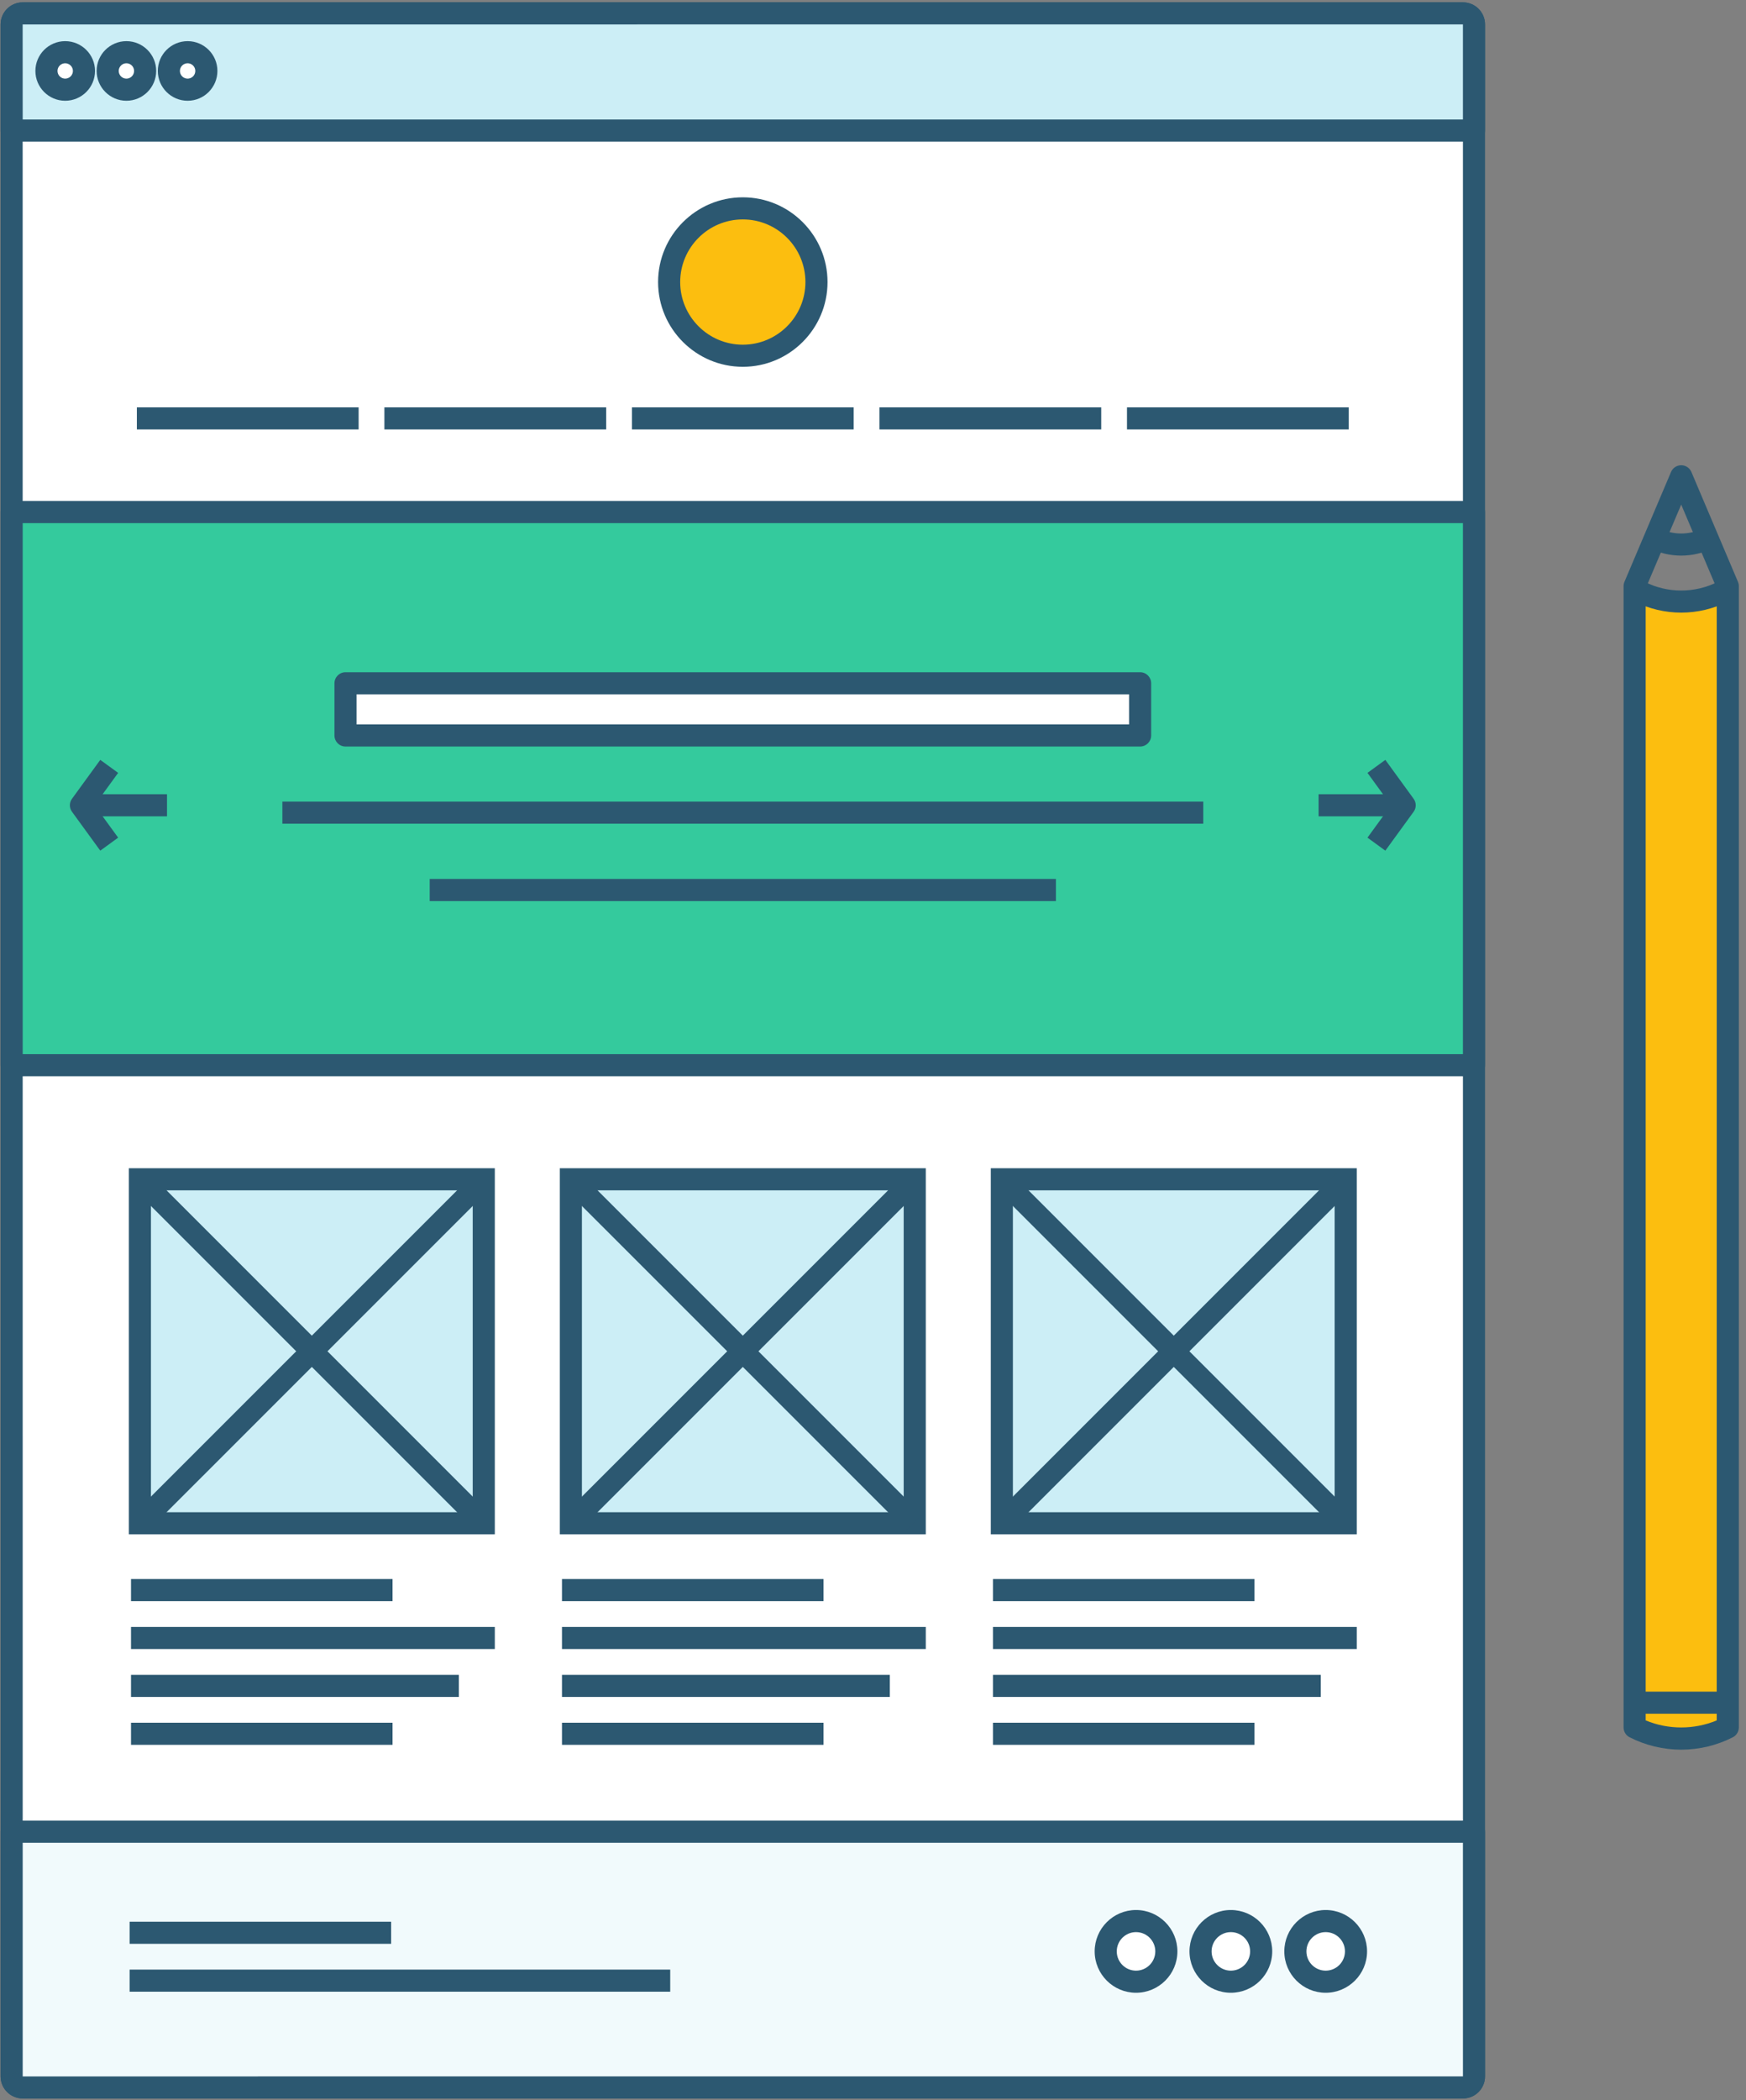 <?xml version="1.0" encoding="UTF-8"?>
<svg id="design-svg" width="158px" height="190px" viewBox="0 0 158 190" version="1.1" xmlns="http://www.w3.org/2000/svg" xmlns:xlink="http://www.w3.org/1999/xlink">
    <rect x="0" y="0" width="158" height="190" fill="#808080" stroke="none"/>
    <g id="Page-1" stroke="none" stroke-width="1" fill="none" fill-rule="evenodd">
        <g id="Web-Design">
            <path d="M156.351,53.022 L156.351,53.525 C155.028,54.2 153.582,54.537 152.137,54.537 C150.691,54.537 149.245,54.199 147.922,53.525 L147.922,156.275 C149.245,156.949 150.691,157.287 152.137,157.287 C153.582,157.287 155.028,156.95 156.351,156.275 C156.352,150.975 156.352,53.024 156.352,53.024 L156.351,53.022" id="Fill-34" fill="#FCBE0F"></path>
            <path d="M133.384,187.846 C133.384,188.395 132.938,188.841 132.391,188.841 L2.05,188.841 C1.499,188.841 1.054,188.395 1.054,187.846 L1.054,2.207 C1.054,1.657 1.499,1.212 2.05,1.212 L132.391,1.212 C132.938,1.212 133.384,1.657 133.384,2.207 L133.384,187.846" id="Fill-37" fill="#FFFFFF"></path>
            <path d="M132.384,2.207 L2.05,2.212 L2.054,187.846 L132.385,187.841 L132.384,2.207 Z M132.391,187.841 L132.391,188.841 L132.391,187.841 Z M132.391,189.841 L2.05,189.841 C0.949,189.841 0.054,188.946 0.054,187.846 L0.054,2.207 C0.054,1.107 0.949,0.212 2.05,0.212 L132.391,0.212 C133.489,0.212 134.384,1.107 134.384,2.207 L134.384,187.846 C134.384,188.946 133.489,189.841 132.391,189.841 L132.391,189.841 Z" id="Fill-38" fill="#2C5871"></path>
            <path d="M133.384,11.812 L133.384,2.207 C133.384,1.657 132.938,1.212 132.391,1.212 L2.05,1.212 C1.499,1.212 1.054,1.657 1.054,2.207 L1.054,11.812 L133.384,11.812" id="Fill-219" fill="#CCEEF6"></path>
            <path d="M2.054,10.812 L132.384,10.812 L132.384,2.207 L2.05,2.212 L2.054,10.812 Z M133.384,12.812 L1.054,12.812 C0.501,12.812 0.054,12.364 0.054,11.812 L0.054,2.207 C0.054,1.107 0.949,0.212 2.05,0.212 L132.391,0.212 C133.489,0.212 134.384,1.107 134.384,2.207 L134.384,11.812 C134.384,12.364 133.937,12.812 133.384,12.812 L133.384,12.812 Z" id="Fill-220" fill="#2C5871"></path>
            <path d="M1.054,165.708 L1.054,187.846 C1.054,188.396 1.499,188.841 2.05,188.841 L132.391,188.841 C132.938,188.841 133.384,188.396 133.384,187.846 L133.384,165.708 L1.054,165.708" id="Fill-221" fill="#F1FAFC"></path>
            <path d="M2.054,166.708 L2.054,187.846 L132.385,187.841 L132.384,166.708 L2.054,166.708 Z M132.391,187.841 L132.391,188.841 L132.391,187.841 Z M132.391,189.841 L2.05,189.841 C0.949,189.841 0.054,188.946 0.054,187.846 L0.054,165.708 C0.054,165.155 0.501,164.708 1.054,164.708 L133.384,164.708 C133.937,164.708 134.384,165.155 134.384,165.708 L134.384,187.846 C134.384,188.946 133.489,189.841 132.391,189.841 L132.391,189.841 Z" id="Fill-222" fill="#2C5871"></path>
            <polygon id="Fill-223" fill="#34CA9D" points="1.054 96.365 133.384 96.365 133.384 46.324 1.054 46.324"></polygon>
            <path d="M2.054,95.365 L132.384,95.365 L132.384,47.324 L2.054,47.324 L2.054,95.365 Z M133.384,97.365 L1.054,97.365 C0.501,97.365 0.054,96.917 0.054,96.365 L0.054,46.324 C0.054,45.772 0.501,45.324 1.054,45.324 L133.384,45.324 C133.937,45.324 134.384,45.772 134.384,46.324 L134.384,96.365 C134.384,96.917 133.937,97.365 133.384,97.365 L133.384,97.365 Z" id="Fill-224" fill="#2C5871"></path>
            <polygon id="Fill-225" fill="#FFFFFF" points="31.266 66.536 103.172 66.536 103.172 61.814 31.266 61.814"></polygon>
            <path d="M32.266,65.536 L102.172,65.536 L102.172,62.814 L32.266,62.814 L32.266,65.536 Z M103.172,67.536 L31.266,67.536 C30.713,67.536 30.266,67.088 30.266,66.536 L30.266,61.814 C30.266,61.262 30.713,60.814 31.266,60.814 L103.172,60.814 C103.725,60.814 104.172,61.262 104.172,61.814 L104.172,66.536 C104.172,67.088 103.725,67.536 103.172,67.536 L103.172,67.536 Z" id="Fill-226" fill="#2C5871"></path>
            <path d="M18.674,6.418 C18.674,7.355 17.914,8.115 16.979,8.115 C16.041,8.115 15.281,7.355 15.281,6.418 C15.281,5.48 16.041,4.723 16.979,4.723 C17.914,4.723 18.674,5.48 18.674,6.418" id="Fill-227" fill="#FFFFFF"></path>
            <path d="M16.979,5.723 C16.594,5.723 16.281,6.035 16.281,6.418 C16.281,6.802 16.594,7.115 16.979,7.115 C17.362,7.115 17.674,6.802 17.674,6.418 C17.674,6.035 17.362,5.723 16.979,5.723 Z M16.979,9.115 C15.491,9.115 14.281,7.905 14.281,6.418 C14.281,4.932 15.491,3.723 16.979,3.723 C18.465,3.723 19.674,4.932 19.674,6.418 C19.674,7.905 18.465,9.115 16.979,9.115 L16.979,9.115 Z" id="Fill-228" fill="#2C5871"></path>
            <path d="M13.134,6.418 C13.134,7.355 12.376,8.115 11.439,8.115 C10.502,8.115 9.744,7.355 9.744,6.418 C9.744,5.48 10.502,4.723 11.439,4.723 C12.376,4.723 13.134,5.48 13.134,6.418" id="Fill-229" fill="#FFFFFF"></path>
            <path d="M11.439,5.723 C11.056,5.723 10.744,6.035 10.744,6.418 C10.744,6.802 11.056,7.115 11.439,7.115 C11.822,7.115 12.134,6.802 12.134,6.418 C12.134,6.035 11.822,5.723 11.439,5.723 Z M11.439,9.115 C9.953,9.115 8.744,7.905 8.744,6.418 C8.744,4.932 9.953,3.723 11.439,3.723 C12.925,3.723 14.134,4.932 14.134,6.418 C14.134,7.905 12.925,9.115 11.439,9.115 L11.439,9.115 Z" id="Fill-230" fill="#2C5871"></path>
            <path d="M7.598,6.418 C7.598,7.355 6.836,8.115 5.898,8.115 C4.96,8.115 4.203,7.355 4.203,6.418 C4.203,5.48 4.96,4.723 5.898,4.723 C6.836,4.723 7.598,5.48 7.598,6.418" id="Fill-231" fill="#FFFFFF"></path>
            <path d="M5.898,5.723 C5.515,5.723 5.203,6.035 5.203,6.418 C5.203,6.802 5.515,7.115 5.898,7.115 C6.284,7.115 6.598,6.802 6.598,6.418 C6.598,6.035 6.284,5.723 5.898,5.723 Z M5.898,9.115 C4.412,9.115 3.203,7.905 3.203,6.418 C3.203,4.932 4.412,3.723 5.898,3.723 C7.387,3.723 8.598,4.932 8.598,6.418 C8.598,7.905 7.387,9.115 5.898,9.115 L5.898,9.115 Z" id="Fill-232" fill="#2C5871"></path>
            <polygon id="Fill-233" fill="#2C5871" points="12.385 38.85 32.453 38.85 32.453 36.85 12.385 36.85"></polygon>
            <polygon id="Fill-234" fill="#2C5871" points="34.785 38.85 54.854 38.85 54.854 36.85 34.785 36.85"></polygon>
            <polygon id="Fill-235" fill="#2C5871" points="57.185 38.85 77.252 38.85 77.252 36.85 57.185 36.85"></polygon>
            <polygon id="Fill-236" fill="#2C5871" points="79.584 38.85 99.652 38.85 99.652 36.85 79.584 36.85"></polygon>
            <polygon id="Fill-237" fill="#2C5871" points="101.984 38.85 122.052 38.85 122.052 36.85 101.984 36.85"></polygon>
            <path d="M122.709,176.535 C122.709,178.051 121.48,179.278 119.963,179.278 C118.449,179.278 117.221,178.051 117.221,176.535 C117.221,175.019 118.449,173.791 119.963,173.791 C121.48,173.791 122.709,175.019 122.709,176.535" id="Fill-238" fill="#FFFFFF"></path>
            <path d="M119.963,174.791 C119.002,174.791 118.221,175.573 118.221,176.535 C118.221,177.496 119.002,178.278 119.963,178.278 C120.926,178.278 121.709,177.496 121.709,176.535 C121.709,175.573 120.926,174.791 119.963,174.791 Z M119.963,180.278 C117.899,180.278 116.221,178.6 116.221,176.535 C116.221,174.471 117.899,172.791 119.963,172.791 C122.028,172.791 123.709,174.471 123.709,176.535 C123.709,178.6 122.028,180.278 119.963,180.278 L119.963,180.278 Z" id="Fill-239" fill="#2C5871"></path>
            <path d="M114.127,176.535 C114.127,178.051 112.9,179.278 111.383,179.278 C109.868,179.278 108.64,178.051 108.64,176.535 C108.64,175.019 109.868,173.791 111.383,173.791 C112.9,173.791 114.127,175.019 114.127,176.535" id="Fill-240" fill="#FFFFFF"></path>
            <path d="M111.383,174.791 C110.422,174.791 109.64,175.573 109.64,176.535 C109.64,177.496 110.422,178.278 111.383,178.278 C112.345,178.278 113.127,177.496 113.127,176.535 C113.127,175.573 112.345,174.791 111.383,174.791 Z M111.383,180.278 C109.318,180.278 107.64,178.6 107.64,176.535 C107.64,174.471 109.318,172.791 111.383,172.791 C113.447,172.791 115.127,174.471 115.127,176.535 C115.127,178.6 113.447,180.278 111.383,180.278 L111.383,180.278 Z" id="Fill-241" fill="#2C5871"></path>
            <path d="M105.546,176.535 C105.546,178.051 104.318,179.278 102.801,179.278 C101.286,179.278 100.059,178.051 100.059,176.535 C100.059,175.019 101.286,173.791 102.801,173.791 C104.318,173.791 105.546,175.019 105.546,176.535" id="Fill-242" fill="#FFFFFF"></path>
            <path d="M102.801,174.791 C101.84,174.791 101.059,175.573 101.059,176.535 C101.059,177.496 101.84,178.278 102.801,178.278 C103.763,178.278 104.546,177.496 104.546,176.535 C104.546,175.573 103.763,174.791 102.801,174.791 Z M102.801,180.278 C100.737,180.278 99.059,178.6 99.059,176.535 C99.059,174.471 100.737,172.791 102.801,172.791 C104.866,172.791 106.546,174.471 106.546,176.535 C106.546,178.6 104.866,180.278 102.801,180.278 L102.801,180.278 Z" id="Fill-243" fill="#2C5871"></path>
            <polygon id="Fill-244" fill="#2C5871" points="11.729 175.85 35.395 175.85 35.395 173.85 11.729 173.85"></polygon>
            <polygon id="Fill-245" fill="#2C5871" points="11.729 180.183 60.65 180.183 60.65 178.183 11.729 178.183"></polygon>
            <polygon id="Fill-246" fill="#CCEEF6" points="12.659 137.806 43.777 137.806 43.777 106.686 12.659 106.686"></polygon>
            <path d="M11.659,138.806 L44.777,138.806 L44.777,105.686 L11.659,105.686 L11.659,138.806 Z M13.659,136.806 L42.777,136.806 L42.777,107.686 L13.659,107.686 L13.659,136.806 Z" id="Fill-247" fill="#2C5871"></path>
            <polyline id="Fill-248" fill="#FFFFFF" points="43.715 106.75 12.722 137.742 43.715 106.75"></polyline>
            <polyline id="Fill-249" fill="#2C5871" points="13.429 138.449 12.015 137.035 43.008 106.043 44.422 107.457 13.429 138.449"></polyline>
            <polyline id="Fill-250" fill="#FFFFFF" points="43.715 137.742 12.722 106.75 43.715 137.742"></polyline>
            <polyline id="Fill-251" fill="#2C5871" points="43.008 138.449 12.015 107.457 13.429 106.043 44.422 137.035 43.008 138.449"></polyline>
            <polygon id="Fill-252" fill="#2C5871" points="11.855 144.85 35.522 144.85 35.522 142.85 11.855 142.85"></polygon>
            <polygon id="Fill-253" fill="#2C5871" points="11.855 149.183 44.777 149.183 44.777 147.183 11.855 147.183"></polygon>
            <polygon id="Fill-254" fill="#2C5871" points="11.855 153.516 41.522 153.516 41.522 151.516 11.855 151.516"></polygon>
            <polygon id="Fill-255" fill="#2C5871" points="11.855 157.849 35.522 157.849 35.522 155.849 11.855 155.849"></polygon>
            <polygon id="Fill-256" fill="#CCEEF6" points="51.659 137.806 82.777 137.806 82.777 106.686 51.659 106.686"></polygon>
            <path d="M50.659,138.806 L83.777,138.806 L83.777,105.686 L50.659,105.686 L50.659,138.806 Z M52.659,136.806 L81.777,136.806 L81.777,107.686 L52.659,107.686 L52.659,136.806 Z" id="Fill-257" fill="#2C5871"></path>
            <polyline id="Fill-258" fill="#FFFFFF" points="82.715 106.75 51.722 137.742 82.715 106.75"></polyline>
            <polyline id="Fill-259" fill="#2C5871" points="52.429 138.449 51.015 137.035 82.008 106.043 83.422 107.457 52.429 138.449"></polyline>
            <polyline id="Fill-260" fill="#FFFFFF" points="82.715 137.742 51.722 106.75 82.715 137.742"></polyline>
            <polyline id="Fill-261" fill="#2C5871" points="82.008 138.449 51.015 107.457 52.429 106.043 83.422 137.035 82.008 138.449"></polyline>
            <polygon id="Fill-262" fill="#2C5871" points="50.855 144.85 74.522 144.85 74.522 142.85 50.855 142.85"></polygon>
            <polygon id="Fill-263" fill="#2C5871" points="50.855 149.183 83.777 149.183 83.777 147.183 50.855 147.183"></polygon>
            <polygon id="Fill-264" fill="#2C5871" points="50.855 153.516 80.522 153.516 80.522 151.516 50.855 151.516"></polygon>
            <polygon id="Fill-265" fill="#2C5871" points="50.855 157.849 74.522 157.849 74.522 155.849 50.855 155.849"></polygon>
            <polygon id="Fill-266" fill="#CCEEF6" points="90.659 137.806 121.777 137.806 121.777 106.686 90.659 106.686"></polygon>
            <path d="M89.659,138.806 L122.777,138.806 L122.777,105.686 L89.659,105.686 L89.659,138.806 Z M91.659,136.806 L120.777,136.806 L120.777,107.686 L91.659,107.686 L91.659,136.806 Z" id="Fill-267" fill="#2C5871"></path>
            <polyline id="Fill-268" fill="#FFFFFF" points="121.715 106.75 90.722 137.742 121.715 106.75"></polyline>
            <polyline id="Fill-269" fill="#2C5871" points="91.429 138.449 90.015 137.035 121.008 106.043 122.422 107.457 91.429 138.449"></polyline>
            <polyline id="Fill-270" fill="#FFFFFF" points="121.715 137.742 90.722 106.75 121.715 137.742"></polyline>
            <polyline id="Fill-271" fill="#2C5871" points="121.008 138.449 90.015 107.457 91.429 106.043 122.422 137.035 121.008 138.449"></polyline>
            <polygon id="Fill-272" fill="#2C5871" points="89.855 144.85 113.522 144.85 113.522 142.85 89.855 142.85"></polygon>
            <polygon id="Fill-273" fill="#2C5871" points="89.855 149.183 122.777 149.183 122.777 147.183 89.855 147.183"></polygon>
            <polygon id="Fill-274" fill="#2C5871" points="89.855 153.516 119.522 153.516 119.522 151.516 89.855 151.516"></polygon>
            <polygon id="Fill-275" fill="#2C5871" points="89.855 157.849 113.522 157.849 113.522 155.849 89.855 155.849"></polygon>
            <polygon id="Fill-297" fill="#2C5871" points="25.553 74.517 108.885 74.517 108.885 72.517 25.553 72.517"></polygon>
            <polygon id="Fill-298" fill="#2C5871" points="38.885 81.517 95.553 81.517 95.553 79.517 38.885 79.517"></polygon>
            <path d="M73.885,25.517 C73.885,29.198 70.9,32.183 67.219,32.183 C63.537,32.183 60.552,29.198 60.552,25.517 C60.552,21.834 63.537,18.85 67.219,18.85 C70.9,18.85 73.885,21.834 73.885,25.517" id="Fill-299" fill="#FCBE0F"></path>
            <path d="M67.219,19.85 C64.094,19.85 61.552,22.392 61.552,25.517 C61.552,28.641 64.094,31.183 67.219,31.183 C70.343,31.183 72.885,28.641 72.885,25.517 C72.885,22.392 70.343,19.85 67.219,19.85 Z M67.219,33.183 C62.991,33.183 59.552,29.744 59.552,25.517 C59.552,21.289 62.991,17.85 67.219,17.85 C71.446,17.85 74.885,21.289 74.885,25.517 C74.885,29.744 71.446,33.183 67.219,33.183 L67.219,33.183 Z" id="Fill-300" fill="#2C5871"></path>
            <path d="M9.074,76.956 L6.515,73.438 C6.26,73.087 6.26,72.612 6.515,72.261 L9.074,68.743 L10.691,69.919 L8.56,72.85 L10.691,75.779 L9.074,76.956" id="Fill-301" fill="#2C5871"></path>
            <polygon id="Fill-302" fill="#2C5871" points="7.323 73.85 15.113 73.85 15.113 71.85 7.323 71.85"></polygon>
            <path d="M125.363,76.956 L123.746,75.779 L125.877,72.85 L123.746,69.919 L125.363,68.743 L127.922,72.262 C128.177,72.612 128.177,73.087 127.922,73.438 L125.363,76.956" id="Fill-303" fill="#2C5871"></path>
            <polygon id="Fill-304" fill="#2C5871" points="119.323 73.85 127.113 73.85 127.113 71.85 119.323 71.85"></polygon>
            <path d="M148.922,155.638 C150.953,156.49 153.327,156.488 155.351,155.638 C155.352,145.974 155.352,58.022 155.352,53.228 L152.137,45.649 L148.922,53.228 L148.922,155.638 Z M152.137,158.287 C150.522,158.287 148.908,157.899 147.468,157.166 C147.133,156.996 146.922,156.651 146.922,156.275 L146.922,53.024 C146.922,52.89 146.949,52.757 147.001,52.634 L151.216,42.697 C151.373,42.328 151.735,42.088 152.137,42.088 C152.538,42.088 152.9,42.328 153.058,42.697 L157.272,52.634 C157.324,52.757 157.352,52.89 157.352,53.024 C157.352,53.024 157.352,150.975 157.351,156.275 C157.351,156.651 157.14,156.995 156.805,157.166 C155.368,157.899 153.754,158.287 152.137,158.287 L152.137,158.287 Z" id="Fill-305" fill="#2C5871"></path>
            <polygon id="Fill-306" fill="#2C5871" points="148.349 155.036 155.926 155.036 155.926 153.036 148.349 153.036"></polygon>
            <path d="M152.137,55.422 C150.681,55.422 149.225,55.084 147.897,54.408 L148.806,52.625 C150.893,53.69 153.383,53.689 155.468,52.625 L156.376,54.408 C155.049,55.084 153.593,55.422 152.137,55.422" id="Fill-307" fill="#2C5871"></path>
            <path d="M152.137,50.264 C151.139,50.264 150.141,50.032 149.23,49.568 L150.139,47.786 C151.391,48.424 152.884,48.425 154.134,47.786 L155.042,49.567 C154.133,50.032 153.135,50.264 152.137,50.264" id="Fill-308" fill="#2C5871"></path>
        </g>
    </g>
</svg>
